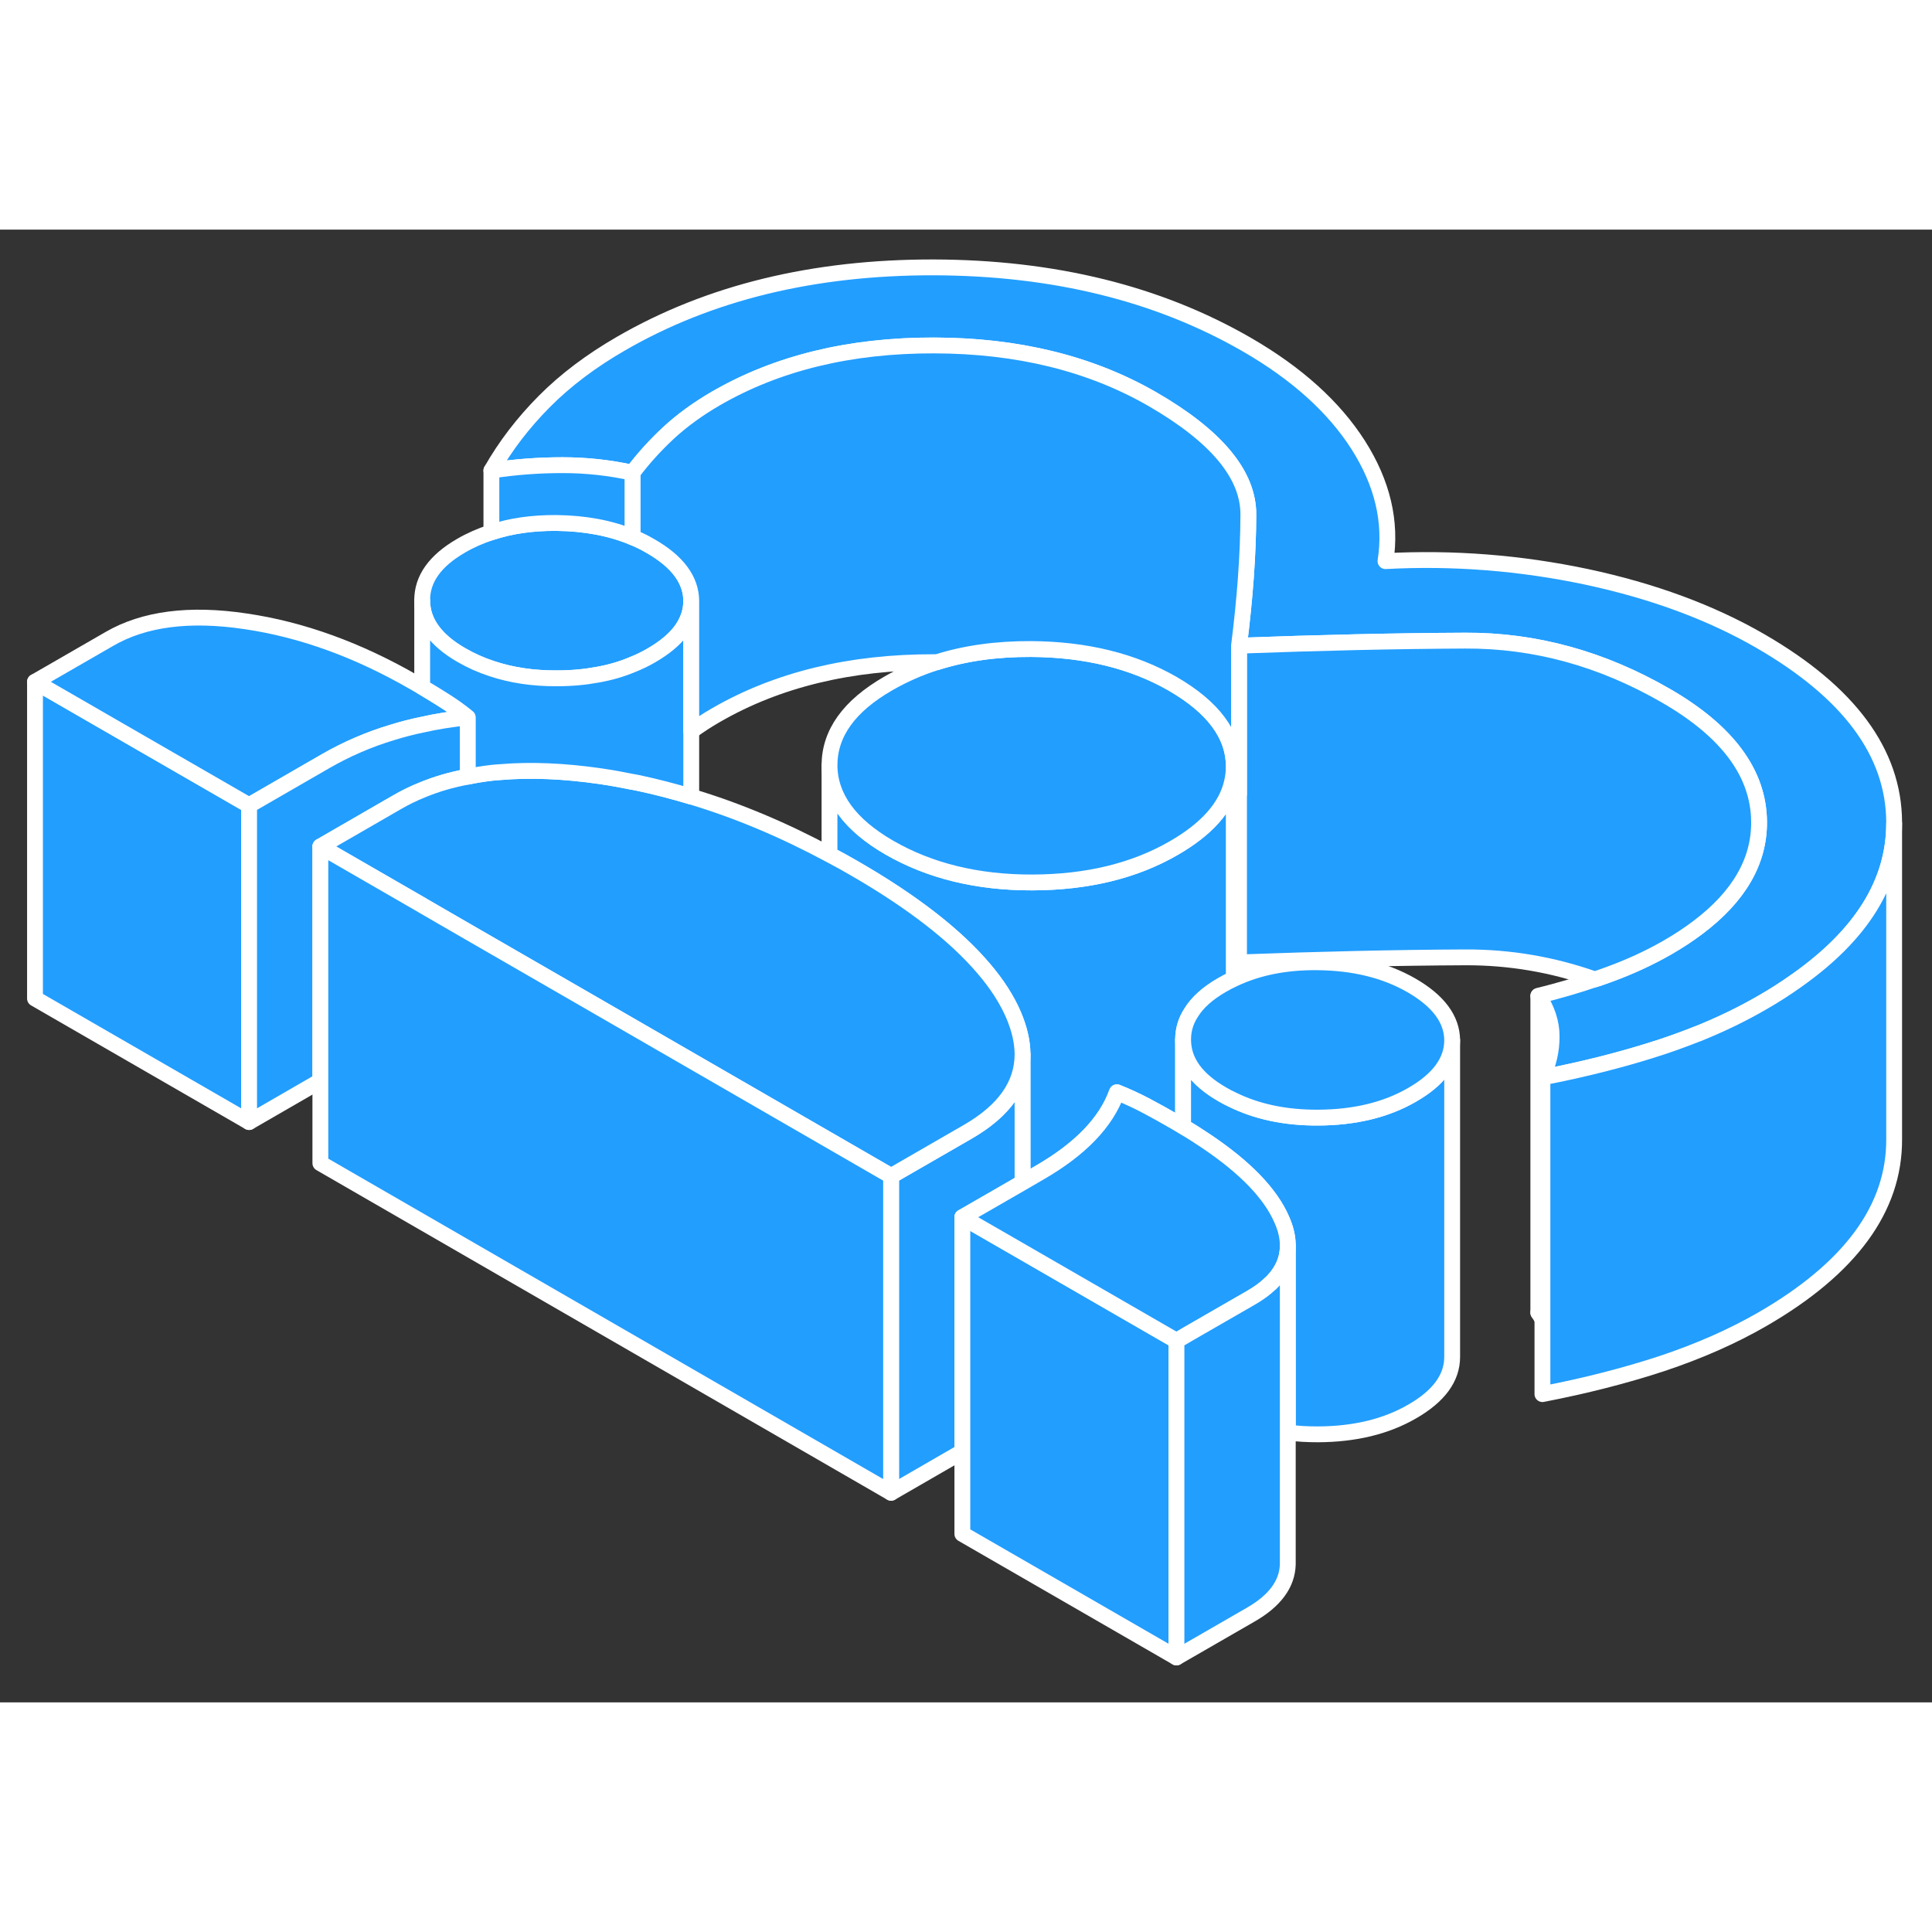 <svg width="48" height="48" viewBox="0 0 122 93" fill="#229EFF" xmlns="http://www.w3.org/2000/svg" stroke-width="1px" stroke-linecap="round" stroke-linejoin="round"><rect x="0" y="0" width="122" height="93" fill="#333333" stroke="none"/><path d="M97.14 68.384C97.23 68.524 97.32 68.664 97.4 68.814V68.314C97.32 68.344 97.23 68.364 97.14 68.384Z" stroke="white" stroke-linejoin="round"/><path d="M77.91 33.894V47.314C77.65 47.434 77.4 47.564 77.16 47.704C76.26 48.224 75.61 48.804 75.22 49.444C74.87 49.974 74.71 50.544 74.71 51.154V56.644C74.55 56.544 74.38 56.444 74.21 56.344C73.61 55.994 73.01 55.664 72.41 55.344C71.81 55.024 71.18 54.734 70.53 54.474C70.19 55.424 69.61 56.324 68.79 57.174C67.97 58.024 66.92 58.814 65.62 59.564L64.57 60.174V52.034C64.56 51.264 64.37 50.454 64 49.584C63.58 48.614 62.96 47.644 62.13 46.674C60.35 44.574 57.62 42.444 53.92 40.314C53.41 40.014 52.89 39.734 52.38 39.464V33.834C52.4 35.844 53.65 37.574 56.16 39.024C58.71 40.494 61.72 41.234 65.19 41.224C68.65 41.214 71.63 40.494 74.12 39.054C76.2 37.854 77.43 36.474 77.79 34.914C77.87 34.584 77.91 34.244 77.91 33.894Z" stroke="white" stroke-linejoin="round"/><path d="M91.7 51.184V71.184C91.7 72.514 90.86 73.664 89.17 74.634C87.53 75.584 85.55 76.064 83.23 76.074C82.57 76.074 81.93 76.044 81.32 75.954V64.084C81.31 63.594 81.19 63.074 80.94 62.514C80.23 60.874 78.64 59.224 76.17 57.564C75.71 57.254 75.23 56.944 74.71 56.644V51.154C74.71 52.514 75.54 53.664 77.2 54.614C77.39 54.724 77.59 54.834 77.79 54.924C79.36 55.704 81.17 56.084 83.23 56.074C85.55 56.064 87.53 55.584 89.17 54.634C90.86 53.664 91.7 52.514 91.7 51.184Z" stroke="white" stroke-linejoin="round"/><path d="M64.57 52.074V60.174L62.94 61.114L60.77 62.364V77.164L56.27 79.764V59.764L56.89 59.404L61.12 56.964C63.42 55.634 64.57 54.004 64.57 52.074Z" stroke="white" stroke-linejoin="round"/><path d="M15.73 36.354V56.354L2.21 48.554V28.554L15.73 36.354Z" stroke="white" stroke-linejoin="round"/><path d="M119.61 37.414V37.494C119.61 41.234 117.54 44.544 113.43 47.434C112.77 47.904 112.06 48.364 111.29 48.804C110.03 49.534 108.69 50.184 107.23 50.774H107.22C106.49 51.064 105.73 51.344 104.95 51.604C102.61 52.374 100.09 53.014 97.4 53.534C97.79 52.664 97.99 51.804 97.98 50.934C97.98 50.074 97.7 49.224 97.14 48.384C98.41 48.064 99.6 47.724 100.7 47.344H100.71C101 47.254 101.28 47.154 101.55 47.054C102.9 46.564 104.14 45.994 105.29 45.334C106 44.924 106.64 44.504 107.22 44.064C109.81 42.114 111.1 39.884 111.08 37.394C111.06 34.344 109.1 31.684 105.2 29.434C101.15 27.094 96.92 25.934 92.53 25.954C88.14 25.974 83.38 26.084 78.24 26.274C78.62 23.274 78.82 20.524 78.83 18.004C78.84 15.474 76.82 13.044 72.77 10.704C68.86 8.454 64.27 7.324 58.98 7.314C53.69 7.304 49.1 8.414 45.22 10.654C44.08 11.314 43.09 12.034 42.24 12.814C41.4 13.594 40.63 14.434 39.94 15.354C38.49 15.034 37.01 14.874 35.52 14.874C34.03 14.874 32.52 14.984 31.03 15.214C31.92 13.654 33.03 12.204 34.37 10.854C35.71 9.504 37.33 8.284 39.22 7.194C44.79 3.974 51.37 2.374 58.95 2.384C66.53 2.404 73.13 4.024 78.74 7.264C81.89 9.084 84.23 11.194 85.77 13.604C87.3 16.014 87.88 18.454 87.49 20.934C91.78 20.704 96.01 21.044 100.18 21.924C104.35 22.814 108.02 24.164 111.17 25.984C116.77 29.224 119.59 33.034 119.61 37.414Z" stroke="white" stroke-linejoin="round"/><path d="M91.7 51.184C91.7 52.514 90.86 53.664 89.17 54.634C87.53 55.584 85.55 56.064 83.23 56.074C81.17 56.084 79.36 55.704 77.79 54.924C77.59 54.834 77.39 54.724 77.2 54.614C75.54 53.664 74.71 52.514 74.71 51.154C74.71 50.544 74.87 49.974 75.22 49.444C75.61 48.804 76.26 48.224 77.16 47.704C77.4 47.564 77.65 47.434 77.91 47.314C79.43 46.594 81.19 46.244 83.18 46.264C85.5 46.284 87.48 46.774 89.13 47.724C90.83 48.704 91.69 49.864 91.7 51.184Z" stroke="white" stroke-linejoin="round"/><path d="M74.29 70.164V90.164L60.77 82.364V62.364L64.57 64.554L74.29 70.164Z" stroke="white" stroke-linejoin="round"/><path d="M81.32 64.084V64.174C81.32 65.054 80.96 65.844 80.23 66.544H80.22C79.89 66.874 79.48 67.174 78.99 67.454L75.05 69.724L74.71 69.924L74.29 70.164L64.57 64.554L60.77 62.364L62.94 61.114L64.57 60.174L65.62 59.564C66.92 58.814 67.97 58.024 68.79 57.174C69.61 56.324 70.19 55.424 70.53 54.474C71.18 54.734 71.81 55.024 72.41 55.344C73.01 55.664 73.61 55.994 74.21 56.344C74.38 56.444 74.55 56.544 74.71 56.644C75.23 56.944 75.71 57.254 76.17 57.564C78.64 59.224 80.23 60.874 80.94 62.514C81.19 63.074 81.31 63.594 81.32 64.084Z" stroke="white" stroke-linejoin="round"/><path d="M97.14 48.394V68.394" stroke="white" stroke-linejoin="round"/><path d="M81.32 64.174V84.294C81.28 85.534 80.5 86.584 78.99 87.454L74.29 90.164V70.164L74.71 69.924L75.05 69.724L78.99 67.454C79.48 67.174 79.89 66.874 80.22 66.554H80.23C80.96 65.844 81.32 65.054 81.32 64.174Z" stroke="white" stroke-linejoin="round"/><path d="M77.91 33.874V33.894C77.91 34.244 77.87 34.584 77.79 34.914C77.43 36.474 76.2 37.854 74.12 39.054C71.63 40.494 68.65 41.214 65.19 41.224C61.72 41.234 58.71 40.494 56.16 39.024C53.65 37.574 52.4 35.844 52.38 33.834C52.38 31.814 53.61 30.084 56.1 28.654C57.06 28.104 58.07 27.654 59.16 27.314H59.17C60.97 26.744 62.95 26.474 65.11 26.484C68.57 26.504 71.56 27.244 74.06 28.684C76.61 30.164 77.9 31.894 77.91 33.874Z" stroke="white" stroke-linejoin="round"/><path d="M29.54 30.804C28.55 30.904 27.58 31.054 26.66 31.264C26.01 31.394 25.37 31.564 24.76 31.754C23.26 32.204 21.87 32.814 20.58 33.554L15.73 36.354L2.21 28.554L6.91 25.844C9.1 24.574 11.97 24.204 15.51 24.734C19.06 25.254 22.61 26.544 26.16 28.594C26.33 28.694 26.5 28.794 26.66 28.884C27.13 29.164 27.58 29.434 28 29.704C28.58 30.064 29.09 30.434 29.54 30.804Z" stroke="white" stroke-linejoin="round"/><path d="M29.54 30.804V34.544C28.51 34.734 27.55 35.014 26.66 35.384C26.11 35.604 25.58 35.864 25.08 36.154L20.23 38.954V53.754L15.73 56.354V36.354L20.58 33.554C21.87 32.814 23.26 32.204 24.76 31.754C25.37 31.564 26.01 31.394 26.66 31.264C27.58 31.054 28.55 30.904 29.54 30.804Z" stroke="white" stroke-linejoin="round"/><path d="M64.57 52.034V52.074C64.57 54.004 63.42 55.634 61.12 56.964L56.89 59.404L56.27 59.764L36.37 48.274L29.54 44.334L26.74 42.714L26.66 42.664L20.23 38.954L25.08 36.154C25.58 35.864 26.11 35.604 26.66 35.384C27.55 35.014 28.51 34.734 29.54 34.544C30.02 34.444 30.52 34.364 31.03 34.304C31.22 34.284 31.42 34.264 31.62 34.254C33.52 34.094 35.62 34.184 37.91 34.514C38.59 34.614 39.26 34.734 39.94 34.874C40.04 34.884 40.15 34.914 40.26 34.934H40.27C41.4 35.174 42.52 35.464 43.65 35.804C46.55 36.674 49.46 37.894 52.38 39.464C52.89 39.734 53.41 40.014 53.92 40.314C57.62 42.444 60.35 44.574 62.13 46.674C62.96 47.644 63.58 48.614 64 49.584C64.37 50.454 64.56 51.264 64.57 52.034Z" stroke="white" stroke-linejoin="round"/><path d="M56.27 59.764V79.764L20.23 58.954V38.954L26.66 42.664L26.74 42.714L29.54 44.334L36.37 48.274L56.27 59.764Z" stroke="white" stroke-linejoin="round"/><path d="M43.65 23.444C43.65 24.114 43.43 24.734 43.01 25.314C42.58 25.894 41.95 26.414 41.12 26.894C40.74 27.114 40.35 27.304 39.94 27.464C39.26 27.754 38.53 27.964 37.75 28.104C36.94 28.254 36.09 28.334 35.18 28.334C33.66 28.344 32.28 28.134 31.03 27.714C30.36 27.494 29.74 27.214 29.15 26.874C27.49 25.924 26.66 24.764 26.66 23.414C26.65 22.064 27.47 20.914 29.11 19.964C29.71 19.614 30.35 19.334 31.03 19.114C32.27 18.704 33.63 18.514 35.13 18.524C36.94 18.544 38.54 18.844 39.94 19.424C40.34 19.584 40.72 19.774 41.08 19.984C42.79 20.964 43.64 22.124 43.65 23.444Z" stroke="white" stroke-linejoin="round"/><path d="M43.65 23.444V35.804C42.52 35.464 41.4 35.174 40.27 34.934H40.26C40.15 34.914 40.04 34.884 39.94 34.874C39.26 34.734 38.59 34.614 37.91 34.514C35.62 34.184 33.52 34.094 31.62 34.254C31.42 34.264 31.22 34.284 31.03 34.304C30.52 34.364 30.02 34.444 29.54 34.544V30.804C29.09 30.434 28.58 30.064 28 29.704C27.58 29.434 27.13 29.164 26.66 28.884V23.414C26.66 24.764 27.49 25.924 29.15 26.874C29.74 27.214 30.36 27.494 31.03 27.714C32.28 28.134 33.66 28.344 35.18 28.334C36.09 28.334 36.94 28.254 37.75 28.104C38.53 27.964 39.26 27.754 39.94 27.464C40.35 27.304 40.74 27.114 41.12 26.894C41.95 26.414 42.58 25.894 43.01 25.324C43.43 24.734 43.65 24.114 43.65 23.444Z" stroke="white" stroke-linejoin="round"/><path d="M111.08 37.394C111.1 39.884 109.81 42.114 107.22 44.064C106.64 44.504 106 44.924 105.29 45.334C104.14 45.994 102.9 46.564 101.55 47.054C101.28 47.154 101 47.254 100.71 47.344H100.7C98.04 46.404 95.32 45.944 92.53 45.954C88.14 45.974 83.38 46.084 78.24 46.274V26.274C83.38 26.084 88.14 25.974 92.53 25.954C96.92 25.934 101.15 27.094 105.2 29.434C109.1 31.684 111.06 34.344 111.08 37.394Z" stroke="white" stroke-linejoin="round"/><path d="M78.83 18.004C78.82 20.524 78.62 23.274 78.24 26.274V35.644C78.14 35.464 78.03 35.274 77.91 35.084V33.874C77.9 31.894 76.61 30.164 74.06 28.684C71.56 27.244 68.57 26.504 65.11 26.484C62.95 26.474 60.97 26.744 59.17 27.314H58.98C53.69 27.304 49.1 28.414 45.22 30.654C44.66 30.974 44.14 31.314 43.65 31.674V23.444C43.64 22.124 42.79 20.964 41.08 19.984C40.72 19.774 40.34 19.584 39.94 19.424V15.354C40.63 14.434 41.4 13.594 42.24 12.814C43.09 12.034 44.08 11.314 45.22 10.654C49.1 8.414 53.69 7.304 58.98 7.314C64.27 7.324 68.86 8.454 72.77 10.704C76.82 13.044 78.84 15.474 78.83 18.004Z" stroke="white" stroke-linejoin="round"/><path d="M39.94 15.354V19.424C38.54 18.844 36.94 18.544 35.13 18.524C33.63 18.514 32.27 18.704 31.03 19.114V15.214C32.52 14.984 34.02 14.874 35.52 14.874C37.02 14.874 38.49 15.034 39.94 15.354Z" stroke="white" stroke-linejoin="round"/><path d="M119.61 37.494V57.414C119.64 61.784 116.86 65.584 111.29 68.804C109.4 69.894 107.29 70.824 104.95 71.604C102.61 72.374 100.09 73.014 97.4 73.534V53.534C100.09 53.014 102.61 52.374 104.95 51.604C105.73 51.344 106.49 51.064 107.22 50.774H107.23C108.69 50.184 110.03 49.534 111.29 48.804C112.06 48.364 112.77 47.904 113.43 47.434C117.54 44.544 119.61 41.234 119.61 37.494Z" stroke="white" stroke-linejoin="round"/></svg>